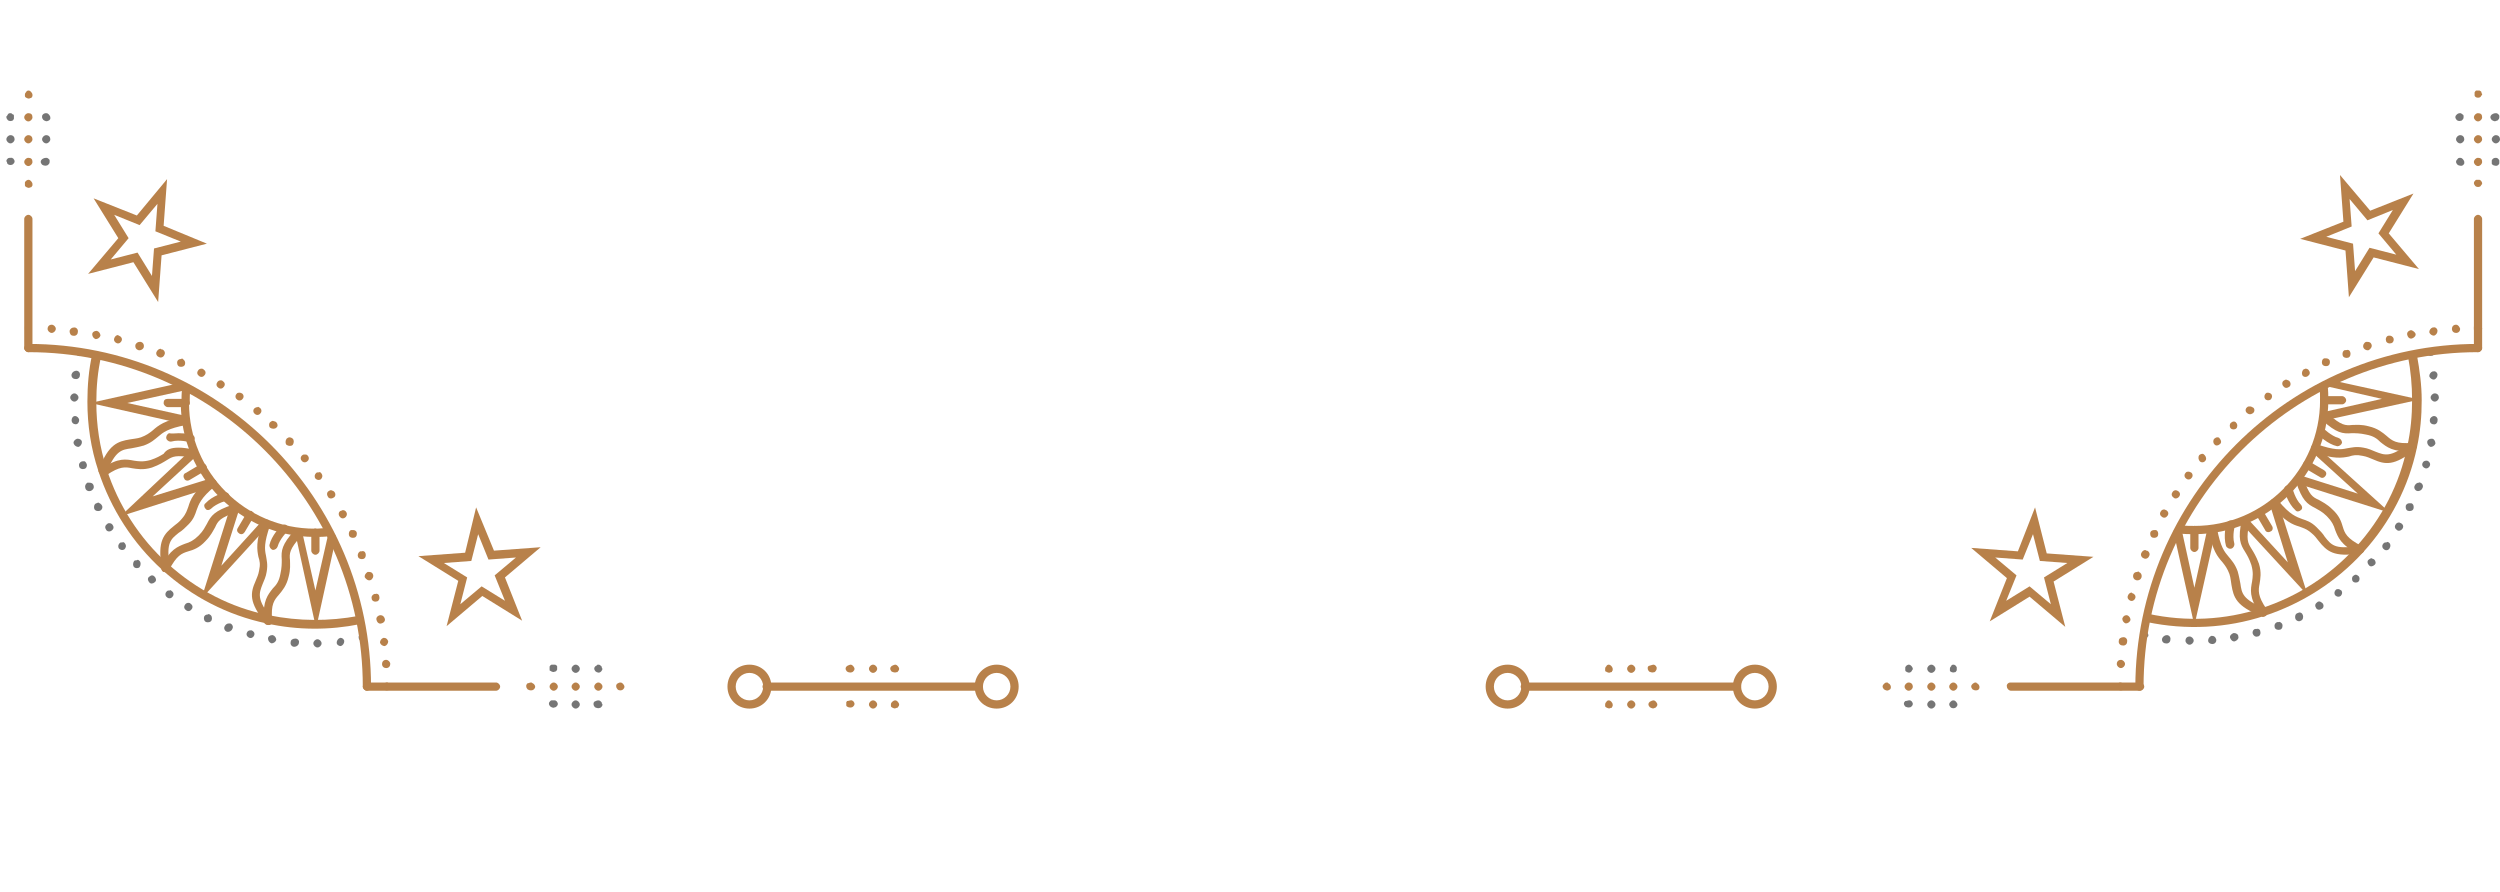 <svg width="314" height="112" viewBox="0 0 314 112" fill="none" xmlns="http://www.w3.org/2000/svg">
<g clip-path="url(#clip0)">
<path d="M191.514 85.722L218.167 85.722C218.426 85.722 218.685 85.981 218.685 86.24C218.685 86.499 218.426 86.757 218.167 86.757L191.514 86.757C191.255 86.757 190.996 86.499 190.996 86.24C190.996 85.981 191.255 85.722 191.514 85.722Z" fill="#B8814A"/>
<path d="M220.411 83.48C221.963 83.48 223.171 84.687 223.171 86.24C223.171 87.792 221.963 89 220.411 89C218.858 89 217.65 87.792 217.65 86.24C217.65 84.687 218.944 83.48 220.411 83.48ZM220.411 87.965C221.36 87.965 222.136 87.189 222.136 86.24C222.136 85.291 221.36 84.515 220.411 84.515C219.462 84.515 218.686 85.291 218.686 86.24C218.686 87.189 219.462 87.965 220.411 87.965Z" fill="#B8814A"/>
<path d="M189.358 83.48C190.91 83.48 192.118 84.687 192.118 86.24C192.118 87.792 190.91 89 189.358 89C187.805 89 186.597 87.792 186.597 86.24C186.597 84.687 187.805 83.48 189.358 83.48ZM189.358 87.965C190.306 87.965 191.083 87.189 191.083 86.24C191.083 85.291 190.306 84.515 189.358 84.515C188.409 84.515 187.632 85.291 187.632 86.24C187.632 87.189 188.409 87.965 189.358 87.965Z" fill="#B8814A"/>
<path d="M207.644 87.965C207.817 87.965 207.903 88.051 207.99 88.137C208.076 88.224 208.162 88.396 208.162 88.482C208.162 88.655 208.076 88.741 207.99 88.827C207.903 88.914 207.903 88.914 207.817 88.914C207.731 89 207.558 89 207.386 88.914C207.299 88.914 207.299 88.827 207.213 88.827C207.127 88.741 207.041 88.569 207.041 88.482C207.041 88.31 207.127 88.224 207.213 88.137C207.386 88.051 207.558 87.965 207.644 87.965Z" fill="#B8814A"/>
<path d="M205.401 88.482C205.401 88.741 205.143 89 204.884 89C204.625 89 204.366 88.741 204.366 88.482C204.366 88.224 204.625 87.965 204.884 87.965C205.143 87.965 205.401 88.224 205.401 88.482Z" fill="#B8814A"/>
<path d="M202.038 87.965C202.21 87.965 202.296 88.051 202.383 88.137C202.469 88.224 202.555 88.396 202.555 88.482C202.555 88.569 202.555 88.655 202.555 88.655C202.555 88.741 202.469 88.741 202.469 88.827C202.469 88.914 202.383 88.914 202.296 88.914C202.21 89 202.038 89 201.865 88.914C201.779 88.914 201.779 88.827 201.693 88.827C201.606 88.741 201.606 88.741 201.606 88.655C201.606 88.569 201.606 88.482 201.606 88.482C201.606 88.31 201.693 88.224 201.779 88.137C201.779 88.051 201.951 87.965 202.038 87.965Z" fill="#B8814A"/>
<path d="M207.644 83.481C207.817 83.481 207.903 83.567 207.989 83.653C207.989 83.739 208.076 83.739 208.076 83.826C208.076 83.912 208.076 83.998 208.076 83.998C208.076 84.084 207.989 84.257 207.903 84.343C207.817 84.429 207.817 84.429 207.731 84.429C207.558 84.516 207.299 84.429 207.127 84.343C207.041 84.257 206.954 84.084 206.954 83.998C206.954 83.912 206.954 83.826 206.954 83.826C206.954 83.739 207.041 83.739 207.041 83.653C207.386 83.567 207.558 83.481 207.644 83.481Z" fill="#B8814A"/>
<path d="M205.401 83.997C205.401 84.256 205.143 84.515 204.884 84.515C204.625 84.515 204.366 84.256 204.366 83.997C204.366 83.738 204.625 83.48 204.884 83.48C205.143 83.48 205.401 83.738 205.401 83.997Z" fill="#B8814A"/>
<path d="M202.038 83.48C202.21 83.48 202.296 83.566 202.383 83.652C202.469 83.738 202.555 83.911 202.555 83.997C202.555 84.083 202.555 84.083 202.555 84.169C202.555 84.256 202.469 84.256 202.469 84.342C202.469 84.428 202.383 84.428 202.296 84.428C202.21 84.515 202.038 84.515 201.865 84.428C201.779 84.428 201.779 84.342 201.693 84.342C201.606 84.342 201.606 84.256 201.606 84.169C201.606 84.083 201.606 84.083 201.606 83.997C201.606 83.825 201.693 83.738 201.779 83.652C201.779 83.566 201.951 83.48 202.038 83.48Z" fill="#B8814A"/>
<path d="M96.286 85.722L122.939 85.722C123.198 85.722 123.457 85.981 123.457 86.24C123.457 86.499 123.198 86.757 122.939 86.757L96.286 86.757C96.027 86.757 95.769 86.499 95.769 86.24C95.769 85.981 96.027 85.722 96.286 85.722Z" fill="#B8814A"/>
<path d="M94.13 83.48C95.682 83.48 96.89 84.687 96.89 86.24C96.89 87.792 95.682 89 94.13 89C92.577 89 91.37 87.792 91.37 86.24C91.37 84.687 92.577 83.48 94.13 83.48ZM94.13 87.965C95.079 87.965 95.855 87.189 95.855 86.24C95.855 85.291 95.079 84.515 94.13 84.515C93.181 84.515 92.405 85.291 92.405 86.24C92.405 87.189 93.181 87.965 94.13 87.965Z" fill="#B8814A"/>
<path d="M125.183 83.48C126.735 83.48 127.943 84.687 127.943 86.24C127.943 87.792 126.735 89 125.183 89C123.63 89 122.422 87.792 122.422 86.24C122.422 84.687 123.716 83.48 125.183 83.48ZM125.183 87.965C126.131 87.965 126.908 87.189 126.908 86.24C126.908 85.291 126.131 84.515 125.183 84.515C124.234 84.515 123.457 85.291 123.457 86.24C123.457 87.189 124.234 87.965 125.183 87.965Z" fill="#B8814A"/>
<path d="M106.81 87.965C106.896 87.965 106.982 87.965 106.982 87.965C107.069 87.965 107.069 88.051 107.155 88.051C107.241 88.137 107.328 88.31 107.328 88.396C107.328 88.569 107.241 88.655 107.155 88.741C106.983 88.914 106.637 88.914 106.379 88.741C106.292 88.655 106.292 88.655 106.292 88.569C106.292 88.482 106.292 88.396 106.292 88.396C106.292 88.31 106.292 88.224 106.292 88.224C106.292 88.137 106.379 88.137 106.379 88.051C106.551 88.051 106.724 87.965 106.81 87.965Z" fill="#B8814A"/>
<path d="M110.174 88.482C110.174 88.741 109.915 89 109.656 89C109.398 89 109.139 88.741 109.139 88.482C109.139 88.224 109.398 87.965 109.656 87.965C109.915 87.965 110.174 88.224 110.174 88.482Z" fill="#B8814A"/>
<path d="M112.417 87.965C112.589 87.965 112.675 88.051 112.762 88.137C112.848 88.224 112.934 88.396 112.934 88.482C112.934 88.655 112.848 88.741 112.762 88.827C112.762 88.913 112.675 88.913 112.589 88.913C112.417 89 112.33 89 112.158 88.913C112.072 88.913 112.072 88.827 111.985 88.827C111.899 88.741 111.899 88.741 111.899 88.655C111.899 88.569 111.899 88.482 111.899 88.482C111.899 88.31 111.985 88.224 112.072 88.137C112.158 88.051 112.33 87.965 112.417 87.965Z" fill="#B8814A"/>
<path d="M106.81 83.48C106.982 83.48 107.069 83.566 107.155 83.652C107.241 83.738 107.328 83.911 107.328 83.997C107.328 84.17 107.241 84.256 107.155 84.342C106.983 84.515 106.637 84.515 106.379 84.342C106.292 84.256 106.206 84.083 106.206 83.997C106.206 83.825 106.292 83.738 106.379 83.652C106.551 83.566 106.724 83.48 106.81 83.48Z" fill="#B8814A"/>
<path d="M110.174 83.997C110.174 84.256 109.915 84.515 109.656 84.515C109.398 84.515 109.139 84.256 109.139 83.997C109.139 83.738 109.398 83.48 109.656 83.48C109.915 83.48 110.174 83.738 110.174 83.997Z" fill="#B8814A"/>
<path d="M112.417 83.481C112.589 83.481 112.675 83.567 112.762 83.653C112.848 83.739 112.934 83.912 112.934 83.998C112.934 84.171 112.848 84.257 112.762 84.343C112.762 84.429 112.675 84.429 112.589 84.429C112.417 84.516 112.158 84.429 111.985 84.343C111.899 84.257 111.813 84.084 111.813 83.998C111.813 83.826 111.899 83.739 111.985 83.653C112.158 83.567 112.33 83.481 112.417 83.481Z" fill="#B8814A"/>
<path d="M311.239 26.981C311.498 26.981 311.757 27.24 311.757 27.499L311.757 43.715C311.757 43.974 311.498 44.233 311.239 44.233C310.98 44.233 310.722 43.974 310.722 43.715L310.722 27.499C310.722 27.24 310.98 26.981 311.239 26.981Z" fill="#B8814A"/>
<path d="M311.239 22.582C311.325 22.582 311.412 22.582 311.412 22.582C311.498 22.582 311.498 22.668 311.584 22.668C311.67 22.755 311.757 22.927 311.757 23.013C311.757 23.099 311.757 23.186 311.67 23.186C311.67 23.272 311.584 23.272 311.584 23.358C311.412 23.531 311.067 23.531 310.894 23.358C310.808 23.272 310.722 23.099 310.722 23.013C310.722 22.841 310.808 22.755 310.894 22.668C310.98 22.582 310.98 22.582 311.067 22.582C311.153 22.582 311.239 22.582 311.239 22.582Z" fill="#B8814A"/>
<path d="M311.757 14.733C311.757 14.991 311.498 15.25 311.239 15.25C310.981 15.25 310.722 14.991 310.722 14.733C310.722 14.474 310.981 14.215 311.239 14.215C311.584 14.215 311.757 14.388 311.757 14.733ZM311.757 17.493C311.757 17.752 311.498 18.01 311.239 18.01C310.981 18.01 310.722 17.752 310.722 17.493C310.722 17.234 310.981 16.975 311.239 16.975C311.584 16.975 311.757 17.234 311.757 17.493ZM311.757 20.339C311.757 20.598 311.498 20.857 311.239 20.857C310.981 20.857 310.722 20.598 310.722 20.339C310.722 20.081 310.981 19.822 311.239 19.822C311.584 19.822 311.757 19.994 311.757 20.339Z" fill="#B8814A"/>
<path d="M311.239 11.369C311.326 11.369 311.412 11.369 311.412 11.369C311.498 11.369 311.498 11.455 311.584 11.455C311.671 11.541 311.671 11.541 311.671 11.627C311.671 11.714 311.757 11.8 311.757 11.8C311.757 11.886 311.757 11.972 311.671 11.972C311.671 12.059 311.584 12.059 311.584 12.145C311.412 12.317 311.067 12.317 310.894 12.145C310.894 12.145 310.808 12.059 310.808 11.972C310.808 11.886 310.808 11.8 310.808 11.8C310.808 11.714 310.808 11.627 310.808 11.627C310.808 11.541 310.894 11.541 310.894 11.455C310.981 11.369 310.981 11.369 311.067 11.369C311.153 11.369 311.239 11.369 311.239 11.369Z" fill="#B8814A"/>
<path d="M308.996 19.822C309.169 19.822 309.255 19.908 309.341 19.994C309.427 20.081 309.514 20.253 309.514 20.339C309.514 20.426 309.514 20.512 309.514 20.512C309.514 20.598 309.427 20.598 309.427 20.684C309.255 20.857 309.082 20.857 308.824 20.771C308.737 20.771 308.737 20.684 308.651 20.684C308.565 20.598 308.479 20.426 308.479 20.339C308.479 20.167 308.565 20.081 308.651 19.994C308.737 19.822 308.91 19.822 308.996 19.822Z" fill="#757575"/>
<path d="M309.514 17.493C309.514 17.752 309.255 18.01 308.996 18.01C308.737 18.01 308.479 17.752 308.479 17.493C308.479 17.234 308.737 16.975 308.996 16.975C309.341 16.975 309.514 17.234 309.514 17.493Z" fill="#757575"/>
<path d="M308.996 14.215C309.082 14.215 309.168 14.215 309.168 14.301C309.255 14.301 309.255 14.388 309.341 14.388C309.341 14.388 309.427 14.474 309.427 14.56C309.427 14.646 309.427 14.733 309.427 14.733C309.427 14.905 309.341 14.991 309.255 15.078C309.168 15.164 309.168 15.164 309.082 15.164C308.91 15.25 308.651 15.164 308.565 15.078C308.478 14.991 308.392 14.819 308.392 14.733C308.392 14.56 308.478 14.474 308.565 14.388C308.737 14.215 308.91 14.215 308.996 14.215Z" fill="#757575"/>
<path d="M313.482 19.822C313.655 19.822 313.741 19.908 313.827 19.994C313.827 20.081 313.914 20.081 313.914 20.167C313.914 20.253 313.914 20.339 313.914 20.339C313.914 20.426 313.914 20.512 313.914 20.512C313.914 20.598 313.827 20.598 313.827 20.684C313.655 20.857 313.482 20.857 313.224 20.771C313.137 20.771 313.137 20.684 313.051 20.684C312.965 20.598 312.965 20.598 312.965 20.512C312.965 20.426 312.965 20.339 312.965 20.339C312.965 20.253 312.965 20.167 312.965 20.167C312.965 20.081 313.051 20.081 313.051 19.994C313.224 19.822 313.396 19.822 313.482 19.822Z" fill="#757575"/>
<path d="M314 17.493C314 17.752 313.741 18.01 313.482 18.01C313.223 18.01 312.964 17.752 312.964 17.493C312.964 17.234 313.223 16.975 313.482 16.975C313.827 16.975 314 17.234 314 17.493Z" fill="#757575"/>
<path d="M313.482 14.215C313.654 14.215 313.741 14.301 313.827 14.388C313.827 14.388 313.913 14.474 313.913 14.56C313.913 14.646 313.913 14.733 313.913 14.733C313.913 14.905 313.827 14.991 313.741 15.078C313.654 15.164 313.654 15.164 313.568 15.164C313.396 15.25 313.309 15.25 313.137 15.164C313.051 15.164 313.051 15.078 312.964 15.078C312.878 14.991 312.792 14.819 312.792 14.733C312.792 14.56 312.878 14.474 312.964 14.388C313.223 14.215 313.396 14.215 313.482 14.215Z" fill="#757575"/>
<path d="M252.498 85.722L268.801 85.722C269.059 85.722 269.318 85.981 269.318 86.24C269.318 86.499 269.059 86.757 268.801 86.757L252.584 86.757C252.326 86.757 252.067 86.499 252.067 86.24C251.98 85.981 252.239 85.722 252.498 85.722Z" fill="#B8814A"/>
<path d="M248.099 85.723C248.185 85.723 248.272 85.723 248.272 85.809C248.358 85.809 248.358 85.896 248.444 85.896C248.531 85.982 248.617 86.154 248.617 86.241C248.617 86.327 248.617 86.413 248.617 86.413C248.617 86.499 248.531 86.499 248.531 86.586C248.358 86.758 248.013 86.758 247.754 86.586C247.668 86.499 247.582 86.327 247.582 86.241C247.582 86.068 247.668 85.982 247.754 85.896C247.84 85.809 248.013 85.723 248.099 85.723Z" fill="#B8814A"/>
<path d="M240.25 86.24C240.25 86.499 239.991 86.757 239.732 86.757C239.473 86.757 239.215 86.499 239.215 86.24C239.215 85.981 239.473 85.722 239.732 85.722C240.077 85.722 240.25 85.981 240.25 86.24ZM243.096 86.24C243.096 86.499 242.837 86.757 242.579 86.757C242.32 86.757 242.061 86.499 242.061 86.24C242.061 85.981 242.32 85.722 242.579 85.722C242.837 85.722 243.096 85.981 243.096 86.24ZM245.856 86.24C245.856 86.499 245.598 86.757 245.339 86.757C245.08 86.757 244.821 86.499 244.821 86.24C244.821 85.981 245.08 85.722 245.339 85.722C245.598 85.722 245.856 85.981 245.856 86.24Z" fill="#B8814A"/>
<path d="M236.972 85.722C237.058 85.722 237.145 85.722 237.145 85.808C237.231 85.808 237.231 85.895 237.317 85.895C237.403 85.981 237.49 86.153 237.49 86.24C237.49 86.326 237.49 86.412 237.49 86.412C237.49 86.499 237.403 86.499 237.403 86.585C237.317 86.585 237.317 86.671 237.231 86.671C237.145 86.757 236.972 86.757 236.8 86.671C236.713 86.671 236.713 86.585 236.627 86.585C236.541 86.499 236.454 86.326 236.454 86.24C236.454 86.067 236.541 85.981 236.627 85.895C236.713 85.808 236.8 85.722 236.972 85.722Z" fill="#B8814A"/>
<path d="M245.339 87.966C245.511 87.966 245.597 88.052 245.684 88.138C245.77 88.225 245.856 88.397 245.856 88.483C245.856 88.656 245.77 88.742 245.684 88.828C245.511 89.001 245.166 89.001 244.994 88.828C244.907 88.742 244.821 88.57 244.821 88.483C244.821 88.311 244.907 88.225 244.994 88.138C245.08 88.052 245.166 87.966 245.339 87.966Z" fill="#757575"/>
<path d="M243.096 88.482C243.096 88.741 242.837 89 242.578 89C242.319 89 242.061 88.741 242.061 88.482C242.061 88.224 242.319 87.965 242.578 87.965C242.837 87.965 243.096 88.224 243.096 88.482Z" fill="#757575"/>
<path d="M239.732 87.965C239.818 87.965 239.905 87.965 239.905 87.965C239.991 87.965 239.991 88.051 240.077 88.051C240.164 88.137 240.25 88.31 240.25 88.396C240.25 88.569 240.164 88.655 240.077 88.741C239.991 88.828 239.991 88.828 239.905 88.828C239.732 88.914 239.473 88.828 239.301 88.741C239.215 88.655 239.128 88.483 239.128 88.396C239.128 88.224 239.215 88.137 239.301 88.051C239.473 88.051 239.646 87.965 239.732 87.965Z" fill="#757575"/>
<path d="M245.339 83.481C245.511 83.481 245.597 83.567 245.684 83.653C245.684 83.739 245.77 83.739 245.77 83.826C245.77 83.912 245.77 83.998 245.77 83.998C245.77 84.084 245.77 84.084 245.77 84.171C245.77 84.257 245.684 84.257 245.684 84.343C245.597 84.429 245.597 84.429 245.511 84.429C245.339 84.516 245.08 84.429 244.994 84.343C244.907 84.343 244.907 84.257 244.907 84.171C244.907 84.084 244.907 84.084 244.907 83.998C244.907 83.826 244.994 83.739 245.08 83.653C245.08 83.567 245.166 83.481 245.339 83.481Z" fill="#757575"/>
<path d="M243.096 83.997C243.096 84.256 242.837 84.515 242.578 84.515C242.319 84.515 242.061 84.256 242.061 83.997C242.061 83.738 242.319 83.48 242.578 83.48C242.837 83.48 243.096 83.738 243.096 83.997Z" fill="#757575"/>
<path d="M239.732 83.48C239.905 83.48 239.991 83.566 240.077 83.652C240.164 83.738 240.25 83.911 240.25 83.997C240.25 84.083 240.25 84.083 240.164 84.17C240.164 84.256 240.077 84.256 240.077 84.342C239.905 84.515 239.732 84.515 239.56 84.428C239.473 84.428 239.474 84.342 239.387 84.342C239.387 84.342 239.301 84.256 239.301 84.17C239.301 84.083 239.301 84.083 239.301 83.997C239.301 83.911 239.301 83.825 239.301 83.825C239.301 83.738 239.387 83.738 239.387 83.652C239.474 83.566 239.646 83.48 239.732 83.48Z" fill="#757575"/>
<path d="M311.239 40.696C311.412 40.696 311.498 40.782 311.584 40.868C311.671 40.955 311.671 40.955 311.671 41.041C311.671 41.127 311.757 41.214 311.757 41.214C311.757 41.3 311.757 41.386 311.671 41.386C311.671 41.472 311.584 41.472 311.584 41.559C311.584 41.559 311.498 41.645 311.412 41.645C311.239 41.731 310.981 41.645 310.808 41.559C310.808 41.472 310.722 41.472 310.722 41.386C310.722 41.3 310.722 41.3 310.722 41.214C310.722 41.127 310.722 41.041 310.722 41.041C310.722 40.955 310.808 40.955 310.808 40.868C310.894 40.782 310.894 40.782 310.981 40.782C311.153 40.782 311.239 40.696 311.239 40.696Z" fill="#B8814A"/>
<path d="M308.996 41.3C308.996 41.559 308.824 41.817 308.479 41.817C308.22 41.817 307.961 41.645 307.961 41.3C307.961 41.041 308.134 40.782 308.479 40.782C308.738 40.782 308.91 41.041 308.996 41.3ZM306.15 41.559C306.15 41.817 305.977 42.076 305.719 42.162C305.46 42.162 305.201 41.99 305.115 41.731C305.115 41.472 305.287 41.214 305.546 41.127C305.546 41.127 305.546 41.127 305.632 41.127C305.891 41.041 306.15 41.3 306.15 41.559ZM303.39 41.904C303.476 42.162 303.217 42.421 302.958 42.507C302.7 42.594 302.441 42.421 302.355 42.076C302.268 41.817 302.441 41.559 302.786 41.472L302.872 41.472C303.131 41.559 303.303 41.731 303.39 41.904ZM300.629 42.507C300.716 42.766 300.543 43.111 300.284 43.111C300.026 43.197 299.681 43.025 299.681 42.766C299.594 42.507 299.767 42.162 300.026 42.162C300.112 42.162 300.112 42.162 300.198 42.162C300.284 42.162 300.543 42.249 300.629 42.507ZM297.869 43.284C297.955 43.542 297.783 43.801 297.524 43.974C297.265 44.06 296.92 43.888 296.834 43.629C296.748 43.37 296.92 43.025 297.179 42.939C297.265 42.939 297.265 42.939 297.352 42.939C297.61 42.939 297.783 43.025 297.869 43.284ZM295.195 44.233C295.282 44.491 295.195 44.836 294.936 44.922C294.678 45.009 294.333 44.922 294.246 44.664C294.16 44.405 294.246 44.06 294.505 43.974C294.591 43.974 294.678 43.974 294.678 43.974C294.936 43.888 295.109 43.974 295.195 44.233ZM292.608 45.268C292.694 45.526 292.608 45.871 292.349 45.958C292.09 46.044 291.745 45.958 291.659 45.699C291.572 45.44 291.659 45.095 291.917 45.009C292.004 45.009 292.09 45.009 292.176 45.009C292.349 45.009 292.521 45.095 292.608 45.268ZM290.02 46.561C290.192 46.82 290.106 47.079 289.847 47.252C289.589 47.424 289.244 47.338 289.157 47.079C289.071 46.82 289.157 46.561 289.33 46.389C289.416 46.389 289.502 46.303 289.589 46.303C289.761 46.303 289.934 46.389 290.02 46.561ZM287.605 47.941C287.777 48.2 287.691 48.545 287.432 48.632C287.173 48.804 286.915 48.718 286.742 48.459C286.57 48.2 286.656 47.855 286.915 47.769C287.001 47.683 287.087 47.683 287.173 47.683C287.346 47.769 287.518 47.769 287.605 47.941ZM285.276 49.494C285.448 49.753 285.362 50.012 285.189 50.184C284.931 50.357 284.586 50.27 284.499 50.098C284.327 49.839 284.413 49.58 284.586 49.408C284.672 49.322 284.758 49.322 284.844 49.322C285.017 49.322 285.189 49.408 285.276 49.494ZM283.033 51.219C283.205 51.392 283.206 51.737 282.947 51.909C282.688 52.082 282.429 52.082 282.17 51.823C281.998 51.651 281.998 51.306 282.257 51.133C282.343 51.047 282.429 51.047 282.602 51.047C282.774 51.047 282.86 51.133 283.033 51.219ZM280.877 53.117C281.049 53.289 281.049 53.635 280.877 53.807C280.704 53.98 280.359 53.98 280.186 53.807C280.014 53.635 280.014 53.289 280.186 53.117C280.273 53.031 280.445 52.944 280.532 52.944C280.618 52.944 280.79 52.944 280.877 53.117ZM278.806 55.101C278.979 55.273 279.065 55.618 278.806 55.791C278.634 55.964 278.289 56.05 278.116 55.791C277.944 55.618 277.944 55.273 278.116 55.101C278.203 55.015 278.375 54.928 278.461 54.928C278.634 54.928 278.72 54.928 278.806 55.101ZM276.909 57.171C277.081 57.344 277.167 57.689 276.995 57.861C276.822 58.12 276.477 58.12 276.305 57.947C276.132 57.775 276.046 57.43 276.219 57.171C276.305 57.085 276.477 56.998 276.65 56.998C276.736 56.998 276.822 57.085 276.909 57.171ZM275.184 59.328C275.442 59.5 275.442 59.845 275.27 60.018C275.097 60.276 274.752 60.276 274.58 60.104C274.321 59.931 274.321 59.586 274.494 59.414C274.58 59.241 274.752 59.241 274.925 59.241C275.011 59.241 275.097 59.328 275.184 59.328ZM273.545 61.656C273.803 61.829 273.89 62.088 273.717 62.346C273.545 62.605 273.2 62.691 273.027 62.519C272.768 62.346 272.682 62.088 272.855 61.829C272.941 61.656 273.113 61.57 273.286 61.57C273.372 61.57 273.458 61.656 273.545 61.656ZM272.078 64.072C272.337 64.244 272.423 64.503 272.251 64.762C272.078 65.02 271.82 65.107 271.561 64.934C271.302 64.762 271.216 64.503 271.388 64.244C271.475 64.072 271.647 63.985 271.82 63.985C271.906 63.985 271.992 64.072 272.078 64.072ZM270.784 66.573C271.043 66.659 271.129 67.004 271.043 67.263C270.957 67.522 270.612 67.608 270.353 67.522C270.094 67.436 270.008 67.091 270.094 66.832C270.181 66.659 270.353 66.573 270.612 66.573C270.612 66.573 270.698 66.573 270.784 66.573ZM269.663 69.161C269.922 69.247 270.094 69.592 269.922 69.851C269.836 70.11 269.491 70.282 269.232 70.11C268.973 70.023 268.801 69.678 268.973 69.42C269.059 69.247 269.232 69.075 269.491 69.075C269.491 69.161 269.577 69.161 269.663 69.161ZM268.628 71.835C268.887 71.921 269.059 72.18 268.973 72.525C268.887 72.784 268.628 72.956 268.283 72.87C268.024 72.784 267.852 72.525 267.938 72.18C268.024 71.921 268.197 71.835 268.456 71.835C268.542 71.749 268.628 71.749 268.628 71.835ZM267.852 74.509C268.11 74.595 268.283 74.854 268.197 75.113C268.11 75.371 267.852 75.544 267.593 75.458C267.334 75.371 267.162 75.113 267.248 74.854C267.334 74.595 267.507 74.422 267.765 74.422C267.765 74.509 267.765 74.509 267.852 74.509ZM267.162 77.269C267.42 77.355 267.593 77.614 267.593 77.873C267.507 78.132 267.248 78.304 266.989 78.304C266.73 78.218 266.558 77.959 266.558 77.7C266.644 77.442 266.817 77.269 267.075 77.269L267.162 77.269ZM266.73 80.029C266.989 80.029 267.248 80.288 267.162 80.633C267.162 80.892 266.903 81.151 266.558 81.064C266.299 81.064 266.04 80.805 266.127 80.46C266.127 80.202 266.385 80.029 266.73 80.029C266.644 80.029 266.644 80.029 266.73 80.029ZM266.385 82.876C266.644 82.876 266.903 83.135 266.903 83.393C266.903 83.652 266.644 83.911 266.385 83.911C266.127 83.911 265.868 83.652 265.868 83.393C265.868 83.048 266.127 82.876 266.385 82.876Z" fill="#B8814A"/>
<path d="M266.299 85.722C266.472 85.722 266.558 85.808 266.644 85.895C266.73 85.981 266.817 86.153 266.817 86.24C266.817 86.326 266.817 86.412 266.817 86.412C266.817 86.499 266.73 86.499 266.73 86.585C266.558 86.757 266.213 86.757 266.04 86.585C265.954 86.499 265.954 86.499 265.954 86.412C265.954 86.326 265.954 86.326 265.954 86.24C265.954 86.067 266.04 85.981 266.127 85.895C266.04 85.808 266.127 85.722 266.299 85.722Z" fill="#B8814A"/>
<path d="M269.318 79.253C269.491 79.253 269.577 79.339 269.663 79.425C269.75 79.512 269.836 79.684 269.836 79.77C269.836 79.857 269.836 79.943 269.75 79.943C269.75 80.029 269.663 80.029 269.663 80.116C269.491 80.288 269.318 80.288 269.146 80.202C269.06 80.202 269.06 80.116 268.973 80.116C268.973 80.116 268.887 80.029 268.887 79.943C268.887 79.857 268.887 79.857 268.887 79.77C268.887 79.598 268.973 79.512 269.06 79.425C269.06 79.339 269.232 79.253 269.318 79.253Z" fill="#757575"/>
<path d="M306.15 47.079C306.15 47.338 305.978 47.597 305.719 47.683C305.46 47.683 305.201 47.51 305.115 47.252C305.115 46.993 305.287 46.734 305.546 46.648L305.633 46.648C305.891 46.562 306.15 46.82 306.15 47.079ZM306.323 49.925C306.323 50.184 306.064 50.443 305.805 50.443C305.546 50.443 305.287 50.184 305.287 49.925C305.287 49.667 305.546 49.408 305.805 49.408C306.15 49.408 306.323 49.667 306.323 49.925ZM305.719 52.254C305.978 52.254 306.236 52.513 306.15 52.858C306.15 53.117 305.891 53.376 305.633 53.289C305.374 53.289 305.115 53.031 305.201 52.686C305.201 52.513 305.46 52.254 305.719 52.254ZM305.46 55.101C305.719 55.101 305.891 55.446 305.891 55.705C305.805 55.964 305.546 56.136 305.287 56.136C305.029 56.05 304.856 55.791 304.856 55.532C304.856 55.273 305.115 55.101 305.374 55.101C305.374 55.101 305.374 55.101 305.46 55.101ZM304.856 57.861C305.115 57.947 305.287 58.206 305.201 58.465C305.115 58.724 304.856 58.896 304.597 58.81C304.339 58.724 304.166 58.465 304.252 58.206C304.339 57.947 304.511 57.861 304.77 57.861C304.77 57.861 304.77 57.861 304.856 57.861ZM303.994 60.621C304.252 60.708 304.425 61.053 304.252 61.312C304.166 61.57 303.821 61.743 303.562 61.657C303.304 61.57 303.131 61.225 303.304 60.966C303.39 60.794 303.562 60.621 303.821 60.621C303.907 60.535 303.907 60.621 303.994 60.621ZM302.872 63.209C303.131 63.295 303.217 63.64 303.131 63.899C303.045 64.158 302.7 64.244 302.441 64.158C302.182 64.072 302.096 63.727 302.182 63.468C302.268 63.295 302.441 63.209 302.614 63.209C302.786 63.209 302.872 63.209 302.872 63.209ZM301.578 65.711C301.837 65.883 301.923 66.142 301.751 66.401C301.578 66.659 301.233 66.746 301.061 66.573C300.802 66.401 300.716 66.142 300.888 65.883C300.975 65.711 301.147 65.624 301.32 65.624C301.406 65.624 301.492 65.711 301.578 65.711ZM300.026 68.126C300.285 68.298 300.285 68.643 300.112 68.902C299.94 69.161 299.595 69.161 299.422 68.988C299.163 68.816 299.163 68.471 299.336 68.298C299.422 68.126 299.595 68.126 299.767 68.126C299.767 68.04 299.853 68.04 300.026 68.126ZM298.214 70.282C298.387 70.455 298.473 70.8 298.214 70.972C298.042 71.145 297.697 71.231 297.524 70.972C297.352 70.8 297.266 70.455 297.524 70.282C297.611 70.196 297.783 70.11 297.869 70.11C297.956 70.196 298.128 70.196 298.214 70.282ZM296.23 72.352C296.403 72.525 296.403 72.87 296.23 73.042C296.058 73.215 295.713 73.215 295.54 73.042C295.368 72.87 295.368 72.525 295.54 72.352C295.627 72.266 295.799 72.18 295.885 72.18C295.972 72.18 296.144 72.266 296.23 72.352ZM294.074 74.164C294.247 74.423 294.16 74.681 293.988 74.854C293.729 75.026 293.47 74.94 293.298 74.768C293.125 74.509 293.211 74.25 293.384 74.078C293.47 73.991 293.557 73.991 293.729 73.991C293.815 73.991 293.902 74.078 294.074 74.164ZM291.745 75.803C291.918 76.061 291.831 76.406 291.573 76.493C291.314 76.665 290.969 76.579 290.883 76.32C290.71 76.061 290.796 75.803 291.055 75.63C291.141 75.544 291.228 75.544 291.314 75.544C291.4 75.544 291.573 75.63 291.745 75.803ZM289.244 77.269C289.33 77.528 289.244 77.873 288.985 77.959C288.726 78.132 288.381 77.959 288.295 77.7C288.209 77.442 288.295 77.097 288.554 77.01C288.64 77.01 288.726 76.924 288.812 76.924C288.985 76.924 289.157 77.01 289.244 77.269ZM286.656 78.39C286.742 78.649 286.656 78.994 286.397 79.08C286.138 79.167 285.793 79.08 285.707 78.822C285.621 78.563 285.707 78.218 286.052 78.132C286.138 78.132 286.138 78.132 286.225 78.132C286.311 78.045 286.57 78.218 286.656 78.39ZM283.896 79.339C283.982 79.598 283.809 79.943 283.551 79.943C283.292 80.029 283.033 79.857 282.947 79.598C282.861 79.339 283.033 78.994 283.292 78.994C283.292 78.994 283.378 78.994 283.464 78.994C283.637 78.908 283.896 79.08 283.896 79.339ZM281.135 79.943C281.222 80.202 280.963 80.461 280.704 80.547C280.445 80.633 280.187 80.374 280.1 80.115C280.014 79.857 280.273 79.598 280.532 79.512L280.618 79.512C280.877 79.512 281.135 79.684 281.135 79.943ZM272.165 79.77C272.423 79.77 272.682 80.029 272.596 80.374C272.596 80.633 272.337 80.892 271.992 80.806C271.733 80.806 271.475 80.547 271.561 80.202C271.647 79.943 271.906 79.77 272.165 79.77ZM278.375 80.374C278.375 80.633 278.203 80.892 277.858 80.892C277.599 80.892 277.34 80.719 277.34 80.461C277.34 80.202 277.513 79.943 277.771 79.857C278.116 79.857 278.289 80.029 278.375 80.374ZM275.011 79.943C275.27 79.943 275.529 80.202 275.529 80.461C275.529 80.719 275.27 80.978 275.011 80.978C274.752 80.978 274.494 80.719 274.494 80.461C274.494 80.202 274.666 79.943 275.011 79.943Z" fill="#757575"/>
<path d="M305.201 43.715C305.373 43.715 305.46 43.801 305.546 43.888C305.632 43.974 305.718 44.146 305.718 44.233C305.718 44.319 305.718 44.405 305.718 44.405C305.718 44.491 305.632 44.491 305.632 44.578C305.546 44.664 305.546 44.664 305.46 44.664C305.287 44.75 305.028 44.664 304.942 44.578C304.856 44.578 304.856 44.491 304.856 44.405C304.856 44.319 304.77 44.319 304.77 44.233C304.77 44.146 304.77 44.06 304.856 44.06C304.856 43.974 304.942 43.974 304.942 43.888C304.942 43.801 305.115 43.715 305.201 43.715Z" fill="#757575"/>
<path d="M284.155 76.406C284.413 76.406 284.586 76.579 284.672 76.751C284.758 77.01 284.672 77.269 284.327 77.355L284.241 77.355C283.982 77.442 283.637 77.269 283.637 77.01C283.551 76.751 283.723 76.493 283.982 76.406C284.068 76.406 284.155 76.406 284.155 76.406Z" fill="#B8814A"/>
<path d="M302.441 56.05L302.959 56.136L303.477 56.222C303.39 56.481 303.131 56.654 302.873 56.654C302.614 56.567 302.441 56.309 302.441 56.05Z" fill="#B8814A"/>
<path d="M296.403 68.471C296.575 68.471 296.662 68.557 296.748 68.643C296.921 68.816 296.921 69.161 296.748 69.333C296.575 69.592 296.23 69.592 296.058 69.42C295.799 69.247 295.799 68.902 295.972 68.643L296.058 68.557C296.058 68.557 296.23 68.471 296.403 68.471Z" fill="#B8814A"/>
<path d="M303.045 44.146C303.304 44.146 303.476 44.319 303.563 44.578C303.908 46.475 304.166 48.373 304.166 50.27C304.166 52.254 303.994 54.238 303.563 56.222C302.527 61.139 300.199 65.624 296.835 69.333C293.47 73.042 289.158 75.803 284.413 77.355C279.669 78.908 274.58 79.167 269.664 78.132C269.405 78.045 269.232 77.787 269.232 77.528C269.318 77.269 269.577 77.097 269.836 77.097C274.58 78.132 279.497 77.873 283.982 76.406C288.554 74.94 292.694 72.266 295.886 68.73C299.163 65.107 301.406 60.794 302.355 56.05C302.786 54.152 302.959 52.168 302.959 50.27C302.959 48.373 302.786 46.561 302.441 44.75C302.355 44.491 302.527 44.233 302.873 44.146C302.959 44.146 302.959 44.146 303.045 44.146Z" fill="#B8814A"/>
<path d="M291.831 48.028C292.09 48.028 292.349 48.2 292.349 48.459C292.435 49.063 292.435 49.667 292.435 50.27C292.435 50.529 292.176 50.788 291.918 50.788C291.659 50.788 291.4 50.529 291.4 50.27C291.4 49.753 291.4 49.149 291.314 48.632C291.314 48.287 291.486 48.114 291.831 48.028Z" fill="#B8814A"/>
<path d="M291.918 49.753C292.176 49.753 292.435 50.012 292.435 50.271C292.435 59.586 284.845 67.091 275.615 67.091C275.356 67.091 275.097 66.832 275.097 66.573C275.097 66.314 275.356 66.056 275.615 66.056C284.327 66.056 291.4 58.983 291.4 50.271C291.4 49.925 291.659 49.753 291.918 49.753Z" fill="#B8814A"/>
<path d="M273.804 65.969C274.494 66.056 275.098 66.056 275.615 66.056C275.874 66.056 276.133 66.314 276.133 66.573C276.133 66.832 275.874 67.091 275.615 67.091C275.011 67.091 274.321 67.091 273.717 67.004C273.459 67.004 273.2 66.746 273.286 66.401C273.286 66.142 273.545 65.969 273.804 65.969Z" fill="#B8814A"/>
<path d="M292.435 47.683L292.522 47.683L303.908 50.184L292.09 52.772C291.832 52.858 291.573 52.686 291.487 52.341C291.4 52.082 291.573 51.823 291.918 51.737L299.164 50.098L292.349 48.545C292.09 48.459 291.918 48.2 291.918 47.942C292.004 47.855 292.263 47.683 292.435 47.683Z" fill="#B8814A"/>
<path d="M292.091 51.823C292.177 51.823 292.349 51.823 292.436 51.996C294.074 53.462 294.592 53.462 295.455 53.376C295.972 53.376 296.576 53.289 297.525 53.548C298.646 53.807 299.25 54.325 299.767 54.756C300.458 55.36 300.975 55.791 302.959 55.618C303.218 55.618 303.477 55.791 303.477 56.136C303.477 56.395 303.304 56.654 302.959 56.654C300.544 56.826 299.767 56.136 298.991 55.532C298.56 55.101 298.129 54.756 297.18 54.583C296.403 54.411 295.886 54.411 295.368 54.411C294.247 54.497 293.471 54.411 291.659 52.772C291.487 52.599 291.4 52.254 291.659 52.082C291.832 51.909 291.918 51.823 292.091 51.823Z" fill="#B8814A"/>
<path d="M302.958 55.618C303.131 55.618 303.217 55.705 303.39 55.791C303.562 56.05 303.562 56.309 303.303 56.481C300.716 58.551 299.594 58.379 298.042 57.689C297.61 57.516 297.265 57.344 296.748 57.257C295.972 57.085 295.54 57.171 295.023 57.344C294.16 57.516 293.125 57.689 290.624 56.826C290.365 56.74 290.192 56.395 290.279 56.136C290.365 55.877 290.71 55.705 290.969 55.791C293.211 56.567 293.988 56.481 294.764 56.309C295.368 56.222 295.885 56.05 296.834 56.222C297.438 56.309 297.955 56.567 298.387 56.74C299.508 57.171 300.284 57.516 302.613 55.618C302.7 55.705 302.872 55.618 302.958 55.618Z" fill="#B8814A"/>
<path d="M302.959 55.618C303.217 55.618 303.39 55.791 303.476 55.964C303.562 56.136 303.476 56.395 303.304 56.567C303.045 56.74 302.7 56.74 302.527 56.481C302.355 56.309 302.355 56.05 302.441 55.877C302.613 55.705 302.786 55.618 302.959 55.618Z" fill="#B8814A"/>
<path d="M290.796 56.05C290.882 56.05 291.055 56.136 291.141 56.222L300.198 64.417L288.726 60.794C288.467 60.708 288.295 60.449 288.381 60.104C288.467 59.845 288.726 59.672 289.071 59.759L296.144 62.002L290.537 56.912C290.365 56.74 290.278 56.395 290.537 56.222C290.537 56.05 290.624 56.05 290.796 56.05Z" fill="#B8814A"/>
<path d="M296.403 68.471C296.489 68.471 296.576 68.471 296.662 68.557C296.834 68.643 297.007 68.902 296.921 69.075C296.921 69.333 296.748 69.506 296.489 69.506C296.231 69.592 295.886 69.333 295.886 69.075C295.886 68.816 295.972 68.643 296.144 68.557C296.144 68.557 296.317 68.471 296.403 68.471Z" fill="#B8814A"/>
<path d="M288.812 59.759C289.071 59.759 289.244 59.931 289.33 60.104C290.02 62.174 290.451 62.433 291.228 62.778C291.659 63.037 292.263 63.295 292.953 63.985C293.815 64.762 294.074 65.538 294.247 66.142C294.505 67.004 294.764 67.608 296.575 68.557C296.834 68.643 296.92 68.988 296.834 69.247C296.748 69.506 296.403 69.592 296.144 69.506C293.988 68.471 293.643 67.436 293.298 66.573C293.125 65.969 292.866 65.452 292.263 64.848C291.659 64.244 291.228 64.072 290.796 63.813C289.761 63.295 289.157 62.864 288.381 60.535C288.295 60.276 288.467 59.931 288.726 59.845C288.726 59.759 288.726 59.759 288.812 59.759Z" fill="#B8814A"/>
<path d="M285.707 62.691C285.88 62.691 285.966 62.778 286.139 62.864C287.605 64.675 288.468 64.934 289.158 65.193C289.675 65.365 290.279 65.538 290.969 66.228C291.4 66.659 291.745 67.004 292.004 67.436C292.78 68.385 293.212 69.075 296.145 68.557C296.403 68.471 296.662 68.73 296.748 68.988C296.921 69.247 296.748 69.506 296.403 69.506C293.125 70.023 292.263 69.247 291.228 67.953C290.969 67.608 290.71 67.263 290.279 66.918C289.675 66.401 289.244 66.314 288.813 66.142C287.95 65.883 287.001 65.538 285.276 63.468C285.104 63.209 285.104 62.95 285.362 62.778C285.535 62.691 285.621 62.691 285.707 62.691Z" fill="#B8814A"/>
<path d="M285.621 62.778C285.88 62.778 286.052 62.95 286.139 63.123L289.848 74.768L281.653 65.883C281.481 65.711 281.481 65.366 281.653 65.193C281.826 65.02 282.171 65.02 282.343 65.193L287.346 70.627L285.103 63.382C285.017 63.123 285.19 62.778 285.448 62.692C285.535 62.778 285.535 62.778 285.621 62.778Z" fill="#B8814A"/>
<path d="M281.998 65.02L282.084 65.02C282.343 65.107 282.516 65.365 282.516 65.624C282.084 67.781 282.343 68.212 282.774 68.902C283.033 69.333 283.378 69.851 283.723 70.8C284.068 71.921 283.896 72.697 283.809 73.301C283.637 74.164 283.551 74.854 284.672 76.493C284.844 76.751 284.758 77.01 284.499 77.183C284.241 77.355 283.982 77.269 283.809 77.01C282.429 75.026 282.688 73.991 282.861 73.042C282.947 72.439 283.033 71.921 282.774 70.972C282.516 70.196 282.257 69.765 281.998 69.333C281.394 68.385 281.049 67.695 281.567 65.279C281.567 65.193 281.739 65.02 281.998 65.02Z" fill="#B8814A"/>
<path d="M284.241 76.406C284.413 76.406 284.586 76.493 284.672 76.665C284.758 76.838 284.758 77.097 284.672 77.269C284.499 77.442 284.327 77.528 284.068 77.442L284.154 77.01L283.809 77.269C283.637 77.01 283.723 76.665 283.982 76.579C283.982 76.406 284.154 76.406 284.241 76.406Z" fill="#B8814A"/>
<path d="M277.944 65.969C278.203 65.969 278.375 66.142 278.462 66.401C278.893 68.73 279.41 69.333 279.928 69.937C280.273 70.368 280.704 70.8 281.049 71.749C281.222 72.352 281.308 72.87 281.394 73.301C281.567 74.509 281.653 75.285 284.413 76.406C284.672 76.493 284.845 76.838 284.672 77.097C284.586 77.355 284.241 77.528 283.982 77.355C280.877 76.148 280.532 75.026 280.273 73.474C280.187 73.042 280.187 72.611 280.014 72.094C279.755 71.404 279.497 71.058 279.152 70.627C278.548 69.937 277.858 69.161 277.427 66.573C277.34 66.314 277.599 66.056 277.858 65.969C277.858 65.969 277.858 65.969 277.944 65.969Z" fill="#B8814A"/>
<path d="M277.772 66.056L277.858 66.056C278.117 66.142 278.289 66.401 278.289 66.659L275.615 78.563L273.028 66.918C272.941 66.659 273.114 66.401 273.459 66.314C273.718 66.228 273.976 66.401 274.063 66.746L275.615 73.819L277.254 66.401C277.34 66.228 277.513 66.056 277.772 66.056Z" fill="#B8814A"/>
<path d="M291.918 49.753L294.161 49.753C294.419 49.753 294.678 50.012 294.678 50.27C294.678 50.529 294.419 50.788 294.161 50.788L291.918 50.788C291.659 50.788 291.4 50.529 291.4 50.27C291.4 49.925 291.659 49.753 291.918 49.753Z" fill="#B8814A"/>
<path d="M291.486 53.635C291.659 53.635 291.745 53.721 291.831 53.807C291.831 53.807 292.78 54.756 293.729 55.015C293.988 55.101 294.16 55.36 294.16 55.618C294.074 55.877 293.815 56.05 293.556 56.05C292.349 55.791 291.227 54.67 291.141 54.583C290.969 54.411 290.969 54.066 291.141 53.893C291.227 53.635 291.314 53.635 291.486 53.635Z" fill="#B8814A"/>
<path d="M289.761 57.861C289.847 57.861 289.934 57.861 290.02 57.947L291.918 59.069C292.176 59.241 292.263 59.5 292.09 59.759C291.918 60.018 291.659 60.104 291.4 59.931L289.502 58.81C289.244 58.637 289.157 58.379 289.33 58.12C289.416 57.947 289.589 57.861 289.761 57.861Z" fill="#B8814A"/>
<path d="M287.432 61.053C287.691 61.053 287.864 61.225 287.95 61.398C287.95 61.398 288.295 62.692 288.985 63.382C289.158 63.554 289.244 63.899 288.985 64.072C288.813 64.244 288.468 64.331 288.295 64.072C287.346 63.209 286.915 61.657 286.915 61.57C286.829 61.312 287.001 61.053 287.26 60.966C287.346 61.053 287.346 61.053 287.432 61.053Z" fill="#B8814A"/>
<path d="M283.81 63.899C283.982 63.899 284.155 63.985 284.241 64.158L285.362 66.056C285.535 66.314 285.449 66.659 285.19 66.746C284.931 66.918 284.586 66.832 284.5 66.573L283.378 64.675C283.206 64.417 283.292 64.072 283.551 63.985C283.551 63.899 283.723 63.899 283.81 63.899Z" fill="#B8814A"/>
<path d="M280.187 65.365C280.273 65.365 280.273 65.365 280.359 65.365C280.618 65.452 280.79 65.711 280.704 65.969C280.704 65.969 280.359 67.263 280.618 68.212C280.704 68.471 280.532 68.816 280.273 68.902C280.014 68.988 279.669 68.816 279.583 68.557C279.238 67.35 279.583 65.797 279.669 65.711C279.755 65.538 279.928 65.365 280.187 65.365Z" fill="#B8814A"/>
<path d="M275.615 66.056C275.874 66.056 276.133 66.314 276.133 66.573L276.133 68.816C276.133 69.075 275.874 69.333 275.615 69.333C275.356 69.333 275.098 69.075 275.098 68.816L275.098 66.573C275.098 66.314 275.356 66.056 275.615 66.056Z" fill="#B8814A"/>
<path d="M311.239 43.197C311.498 43.197 311.757 43.456 311.757 43.715C311.757 43.974 311.498 44.233 311.239 44.233C288.122 44.233 269.232 63.037 269.232 86.24C269.232 86.499 268.973 86.757 268.714 86.757C268.455 86.757 268.197 86.499 268.197 86.24C268.283 62.519 287.518 43.197 311.239 43.197Z" fill="#B8814A"/>
<path d="M255.603 63.727L257.07 69.506L262.935 69.937L257.932 73.042L259.399 78.735L254.913 74.94L249.91 78.045L252.067 72.611L247.581 68.816L253.447 69.247L255.603 63.727ZM259.657 70.713L256.207 70.455L255.344 67.091L254.051 70.282L250.6 70.023L253.274 72.266L251.98 75.458L254.913 73.646L257.587 75.889L256.725 72.525L259.657 70.713Z" fill="#B8814A"/>
<path d="M293.902 21.978L297.697 26.463L303.131 24.307L300.026 29.31L303.821 33.795L298.128 32.329L295.023 37.332L294.592 31.466L288.899 30L294.333 27.844L293.902 21.978ZM297.352 27.671L295.109 24.997L295.368 28.447L292.177 29.741L295.541 30.604L295.799 34.054L297.611 31.121L300.975 31.984L298.732 29.31L300.544 26.377L297.352 27.671Z" fill="#B8814A"/>
<path d="M46.085 85.722L62.301 85.722C62.56 85.722 62.819 85.981 62.819 86.24C62.819 86.499 62.56 86.757 62.301 86.757L46.085 86.757C45.826 86.757 45.567 86.499 45.567 86.24C45.567 85.981 45.826 85.722 46.085 85.722Z" fill="#B8814A"/>
<path d="M66.7 85.722C66.787 85.722 66.787 85.722 66.873 85.808C66.959 85.808 66.959 85.895 67.045 85.895C67.132 85.981 67.218 86.153 67.218 86.24C67.218 86.412 67.132 86.499 67.045 86.585C66.873 86.757 66.528 86.757 66.269 86.585C66.183 86.499 66.097 86.326 66.097 86.24C66.097 86.153 66.097 86.067 66.097 86.067C66.097 85.981 66.183 85.981 66.183 85.895C66.269 85.808 66.269 85.808 66.355 85.808C66.614 85.722 66.614 85.722 66.7 85.722Z" fill="#B8814A"/>
<path d="M70.064 86.24C70.064 86.499 69.805 86.757 69.546 86.757C69.287 86.757 69.029 86.499 69.029 86.24C69.029 85.981 69.287 85.722 69.546 85.722C69.805 85.722 70.064 85.981 70.064 86.24ZM72.824 86.24C72.824 86.499 72.565 86.757 72.306 86.757C72.048 86.757 71.789 86.499 71.789 86.24C71.789 85.981 72.048 85.722 72.306 85.722C72.565 85.722 72.824 85.981 72.824 86.24ZM75.671 86.24C75.671 86.499 75.412 86.757 75.153 86.757C74.894 86.757 74.635 86.499 74.635 86.24C74.635 85.981 74.894 85.722 75.153 85.722C75.412 85.722 75.671 85.981 75.671 86.24Z" fill="#B8814A"/>
<path d="M77.914 85.723C78.086 85.723 78.172 85.809 78.259 85.896C78.345 85.982 78.431 86.154 78.431 86.241C78.431 86.413 78.345 86.499 78.259 86.586C78.086 86.758 77.741 86.758 77.569 86.586C77.482 86.499 77.396 86.327 77.396 86.241C77.396 86.154 77.396 86.068 77.396 86.068C77.396 85.982 77.482 85.982 77.482 85.896C77.655 85.809 77.741 85.723 77.914 85.723Z" fill="#B8814A"/>
<path d="M69.547 83.48C69.633 83.48 69.719 83.48 69.719 83.48C69.805 83.48 69.805 83.566 69.892 83.566C69.978 83.652 69.978 83.652 69.978 83.738C69.978 83.825 69.978 83.911 69.978 83.911C69.978 83.997 69.978 83.997 69.978 84.083C69.978 84.17 69.892 84.17 69.892 84.256C69.805 84.342 69.805 84.342 69.719 84.342C69.547 84.428 69.46 84.428 69.288 84.342C69.202 84.342 69.202 84.256 69.115 84.256C69.029 84.256 69.029 84.17 69.029 84.083C69.029 83.997 69.029 83.997 69.029 83.911C69.029 83.825 69.029 83.738 69.029 83.738C69.029 83.652 69.115 83.652 69.115 83.566C69.202 83.566 69.202 83.48 69.288 83.48C69.374 83.48 69.46 83.48 69.547 83.48Z" fill="#757575"/>
<path d="M72.825 83.997C72.825 84.256 72.566 84.515 72.307 84.515C72.048 84.515 71.789 84.256 71.789 83.997C71.789 83.738 72.048 83.48 72.307 83.48C72.566 83.48 72.825 83.738 72.825 83.997Z" fill="#757575"/>
<path d="M75.153 83.479C75.326 83.479 75.412 83.566 75.498 83.652C75.584 83.738 75.584 83.738 75.584 83.824C75.584 83.911 75.671 83.997 75.671 83.997C75.671 84.083 75.584 84.256 75.498 84.342C75.326 84.514 75.153 84.514 74.981 84.428C74.894 84.428 74.894 84.342 74.808 84.342C74.722 84.256 74.636 84.083 74.636 83.997C74.636 83.824 74.722 83.738 74.808 83.652C74.894 83.652 74.894 83.566 74.981 83.566C74.981 83.479 75.067 83.479 75.153 83.479Z" fill="#757575"/>
<path d="M69.547 87.965C69.633 87.965 69.719 87.965 69.719 87.965C69.806 87.965 69.806 88.051 69.892 88.051C69.978 88.137 70.064 88.31 70.064 88.396C70.064 88.569 69.978 88.655 69.892 88.741C69.806 88.828 69.806 88.828 69.719 88.828C69.547 88.914 69.461 88.914 69.288 88.828C69.202 88.828 69.202 88.741 69.116 88.741C69.029 88.655 68.943 88.483 68.943 88.396C68.943 88.224 69.029 88.137 69.116 88.051C69.202 87.965 69.202 87.965 69.288 87.965C69.374 87.965 69.461 87.965 69.547 87.965Z" fill="#757575"/>
<path d="M72.825 88.482C72.825 88.741 72.566 89 72.307 89C72.048 89 71.789 88.741 71.789 88.482C71.789 88.224 72.048 87.965 72.307 87.965C72.566 87.965 72.825 88.224 72.825 88.482Z" fill="#757575"/>
<path d="M75.153 87.966C75.326 87.966 75.412 88.052 75.498 88.138C75.584 88.225 75.584 88.225 75.584 88.311C75.584 88.397 75.671 88.397 75.671 88.483C75.671 88.656 75.584 88.742 75.498 88.828C75.498 88.828 75.412 88.915 75.326 88.915C75.153 89.001 74.894 88.915 74.722 88.828C74.636 88.742 74.549 88.57 74.549 88.483C74.549 88.397 74.549 88.311 74.549 88.311C74.549 88.225 74.636 88.225 74.636 88.138C74.808 88.052 74.981 87.966 75.153 87.966Z" fill="#757575"/>
<path d="M3.56 26.981C3.818 26.981 4.077 27.24 4.077 27.499L4.077 43.715C4.077 43.974 3.818 44.233 3.56 44.233C3.301 44.233 3.042 43.974 3.042 43.715L3.042 27.499C3.042 27.24 3.301 26.981 3.56 26.981Z" fill="#B8814A"/>
<path d="M3.56 22.582C3.732 22.582 3.819 22.668 3.905 22.755C3.991 22.841 4.078 23.013 4.078 23.099C4.078 23.186 4.078 23.272 4.078 23.272C4.078 23.358 3.991 23.358 3.991 23.445C3.905 23.531 3.905 23.531 3.819 23.531C3.646 23.617 3.56 23.617 3.387 23.531C3.301 23.531 3.301 23.445 3.215 23.445C3.215 23.445 3.129 23.358 3.129 23.272C3.129 23.186 3.129 23.099 3.129 23.099C3.129 23.013 3.129 22.927 3.129 22.927C3.129 22.841 3.215 22.841 3.215 22.755C3.301 22.668 3.474 22.582 3.56 22.582Z" fill="#B8814A"/>
<path d="M4.078 14.733C4.078 14.991 3.819 15.25 3.56 15.25C3.301 15.25 3.043 14.991 3.043 14.733C3.043 14.474 3.301 14.215 3.56 14.215C3.905 14.215 4.078 14.388 4.078 14.733ZM4.078 17.493C4.078 17.752 3.819 18.01 3.56 18.01C3.301 18.01 3.043 17.752 3.043 17.493C3.043 17.234 3.301 16.975 3.56 16.975C3.905 16.975 4.078 17.234 4.078 17.493ZM4.078 20.339C4.078 20.598 3.819 20.857 3.56 20.857C3.301 20.857 3.043 20.598 3.043 20.339C3.043 20.081 3.301 19.822 3.56 19.822C3.905 19.822 4.078 19.994 4.078 20.339Z" fill="#B8814A"/>
<path d="M3.56 11.369C3.733 11.369 3.819 11.455 3.905 11.541C3.991 11.627 4.078 11.8 4.078 11.886C4.078 11.972 4.078 12.059 4.078 12.059C4.078 12.145 3.991 12.145 3.991 12.231C3.905 12.317 3.905 12.317 3.819 12.317C3.646 12.404 3.56 12.404 3.388 12.317C3.301 12.317 3.301 12.231 3.215 12.231C3.215 12.231 3.129 12.145 3.129 12.059C3.129 11.972 3.129 11.972 3.129 11.886C3.129 11.714 3.215 11.627 3.301 11.541C3.301 11.455 3.474 11.369 3.56 11.369Z" fill="#B8814A"/>
<path d="M1.317 19.822C1.403 19.822 1.49 19.822 1.49 19.822C1.576 19.822 1.576 19.908 1.662 19.908C1.748 19.994 1.835 20.167 1.835 20.253C1.835 20.425 1.748 20.512 1.662 20.598C1.49 20.77 1.145 20.77 0.972 20.598C0.886 20.512 0.886 20.512 0.886 20.425C0.886 20.339 0.799 20.253 0.799 20.253C0.799 20.08 0.886 19.994 0.972 19.908C1.058 19.822 1.231 19.822 1.317 19.822Z" fill="#757575"/>
<path d="M1.835 17.493C1.835 17.752 1.576 18.01 1.317 18.01C1.059 18.01 0.8 17.752 0.8 17.493C0.8 17.234 1.059 16.975 1.317 16.975C1.662 16.975 1.835 17.234 1.835 17.493Z" fill="#757575"/>
<path d="M1.317 14.215C1.403 14.215 1.49 14.215 1.49 14.301C1.576 14.301 1.576 14.387 1.662 14.387C1.748 14.387 1.748 14.474 1.748 14.56C1.748 14.646 1.748 14.732 1.748 14.732C1.748 14.819 1.748 14.905 1.748 14.905C1.748 14.991 1.662 14.991 1.662 15.078C1.49 15.25 1.145 15.25 0.972 15.078C0.886 14.991 0.8 14.819 0.8 14.732C0.8 14.646 0.8 14.56 0.886 14.56C0.886 14.474 0.972 14.474 0.972 14.387C1.058 14.215 1.231 14.215 1.317 14.215Z" fill="#757575"/>
<path d="M5.803 19.822C5.975 19.822 6.062 19.908 6.148 19.994C6.234 20.081 6.234 20.081 6.234 20.167C6.234 20.253 6.234 20.339 6.234 20.339C6.234 20.512 6.148 20.598 6.062 20.684C5.889 20.857 5.544 20.857 5.285 20.684C5.199 20.598 5.113 20.426 5.113 20.339C5.113 20.167 5.199 20.081 5.285 19.994C5.544 19.822 5.717 19.822 5.803 19.822Z" fill="#757575"/>
<path d="M6.32 17.493C6.32 17.752 6.061 18.01 5.803 18.01C5.544 18.01 5.285 17.752 5.285 17.493C5.285 17.234 5.544 16.975 5.803 16.975C6.148 16.975 6.32 17.234 6.32 17.493Z" fill="#757575"/>
<path d="M5.803 14.215C5.975 14.215 6.061 14.301 6.148 14.388C6.234 14.474 6.32 14.646 6.32 14.733C6.32 14.819 6.32 14.905 6.32 14.905C6.32 14.991 6.234 14.991 6.234 15.078C6.148 15.078 6.148 15.164 6.061 15.164C5.889 15.25 5.803 15.25 5.63 15.164C5.544 15.164 5.544 15.078 5.458 15.078C5.371 14.991 5.285 14.819 5.285 14.733C5.285 14.646 5.285 14.56 5.285 14.56C5.285 14.474 5.371 14.474 5.371 14.388C5.544 14.215 5.716 14.215 5.803 14.215Z" fill="#757575"/>
<path d="M48.586 85.722C48.672 85.722 48.759 85.722 48.759 85.808C48.845 85.808 48.845 85.895 48.931 85.895C48.931 85.895 49.017 85.981 49.017 86.067C49.017 86.153 49.017 86.24 49.017 86.24L49.017 86.412C49.017 86.499 48.931 86.499 48.931 86.585C48.759 86.757 48.413 86.757 48.241 86.585C48.155 86.499 48.155 86.499 48.155 86.412C48.155 86.326 48.069 86.326 48.069 86.24C48.069 86.153 48.069 86.067 48.155 86.067C48.155 85.981 48.241 85.981 48.241 85.895C48.241 85.808 48.327 85.808 48.413 85.808C48.413 85.722 48.5 85.722 48.586 85.722Z" fill="#B8814A"/>
<path d="M6.493 40.782C6.752 40.782 7.01 41.041 7.01 41.3C7.01 41.559 6.752 41.817 6.493 41.817C6.234 41.817 5.975 41.559 5.975 41.3C5.975 41.041 6.148 40.782 6.493 40.782ZM9.339 41.127C9.598 41.127 9.857 41.386 9.771 41.731C9.771 41.99 9.512 42.249 9.167 42.162C8.908 42.162 8.736 41.904 8.736 41.559C8.822 41.3 8.994 41.127 9.339 41.127C9.253 41.127 9.339 41.127 9.339 41.127ZM12.186 41.559C12.445 41.645 12.617 41.904 12.617 42.162C12.531 42.421 12.272 42.594 12.013 42.594C11.755 42.507 11.582 42.249 11.582 41.99C11.582 41.731 11.841 41.559 12.1 41.559C12.1 41.559 12.1 41.559 12.186 41.559ZM14.946 42.162C15.205 42.249 15.377 42.507 15.291 42.766C15.205 43.025 14.946 43.197 14.687 43.111C14.429 43.025 14.256 42.766 14.342 42.507C14.429 42.249 14.601 42.076 14.86 42.076C14.86 42.162 14.86 42.162 14.946 42.162ZM17.706 42.939C17.965 43.025 18.138 43.284 18.051 43.629C17.965 43.887 17.62 44.06 17.361 43.974C17.103 43.887 16.93 43.629 17.016 43.284C17.103 43.111 17.275 42.939 17.534 42.939C17.62 42.939 17.62 42.939 17.706 42.939ZM20.38 43.887C20.639 43.974 20.812 44.319 20.639 44.578C20.553 44.836 20.208 45.009 19.949 44.836C19.69 44.75 19.518 44.405 19.69 44.146C19.776 43.974 19.949 43.801 20.208 43.801C20.208 43.887 20.294 43.887 20.38 43.887ZM22.968 45.095C23.227 45.268 23.313 45.526 23.227 45.785C23.141 46.044 22.796 46.13 22.537 46.044C22.278 45.958 22.192 45.613 22.278 45.354C22.364 45.181 22.537 45.095 22.709 45.095C22.882 45.009 22.882 45.009 22.968 45.095ZM25.556 46.389C25.814 46.561 25.901 46.82 25.728 47.079C25.556 47.338 25.297 47.424 25.038 47.252C24.779 47.079 24.693 46.82 24.866 46.561C24.952 46.389 25.125 46.303 25.297 46.303C25.383 46.303 25.47 46.303 25.556 46.389ZM27.971 47.855C28.23 48.028 28.316 48.287 28.143 48.545C27.971 48.804 27.712 48.89 27.453 48.718C27.195 48.545 27.108 48.287 27.281 48.028C27.367 47.855 27.54 47.769 27.712 47.769C27.798 47.769 27.885 47.769 27.971 47.855ZM30.386 49.408C30.645 49.58 30.645 49.925 30.472 50.098C30.3 50.357 29.955 50.357 29.782 50.184C29.524 50.012 29.524 49.667 29.696 49.494C29.782 49.322 29.955 49.322 30.127 49.322C30.127 49.322 30.214 49.322 30.386 49.408ZM32.629 51.219C32.888 51.392 32.888 51.737 32.715 51.909C32.543 52.168 32.198 52.168 32.025 51.996C31.766 51.823 31.766 51.478 31.939 51.306C32.025 51.219 32.198 51.133 32.37 51.133C32.37 51.047 32.543 51.133 32.629 51.219ZM34.699 53.031C34.871 53.203 34.958 53.548 34.699 53.721C34.526 53.893 34.181 53.893 33.923 53.721C33.75 53.548 33.75 53.203 33.923 53.031C34.009 52.944 34.181 52.858 34.268 52.858C34.526 52.944 34.613 52.944 34.699 53.031ZM36.769 55.101C36.942 55.273 36.942 55.618 36.769 55.877C36.597 56.05 36.252 56.05 35.993 55.877C35.82 55.705 35.82 55.36 35.993 55.101C36.079 55.015 36.252 54.928 36.338 54.928C36.51 54.928 36.683 55.015 36.769 55.101ZM38.667 57.257C38.839 57.43 38.839 57.775 38.581 57.947C38.408 58.12 38.063 58.12 37.891 57.861C37.718 57.689 37.718 57.344 37.977 57.171C38.063 57.085 38.149 57.085 38.322 57.085C38.408 57.085 38.581 57.085 38.667 57.257ZM40.392 59.5C40.565 59.759 40.478 60.017 40.306 60.19C40.047 60.363 39.788 60.276 39.616 60.104C39.443 59.845 39.529 59.586 39.702 59.414C39.788 59.328 39.874 59.328 40.047 59.328C40.133 59.241 40.306 59.328 40.392 59.5ZM42.031 61.829C42.203 62.088 42.117 62.433 41.858 62.519C41.6 62.691 41.255 62.605 41.168 62.346C40.996 62.088 41.082 61.743 41.341 61.656C41.427 61.57 41.513 61.57 41.6 61.57C41.772 61.656 41.945 61.656 42.031 61.829ZM43.497 64.33C43.67 64.589 43.497 64.934 43.325 65.02C43.066 65.193 42.807 65.107 42.635 64.848C42.462 64.589 42.548 64.244 42.807 64.158C42.894 64.158 42.98 64.072 43.066 64.072C43.239 64.072 43.411 64.158 43.497 64.33ZM44.791 66.832C44.877 67.091 44.791 67.436 44.532 67.522C44.274 67.608 43.928 67.522 43.842 67.263C43.756 67.004 43.842 66.659 44.101 66.573C44.187 66.573 44.274 66.573 44.36 66.573C44.532 66.573 44.705 66.659 44.791 66.832ZM45.913 69.506C45.999 69.765 45.912 70.11 45.654 70.196C45.395 70.282 45.05 70.196 44.964 69.937C44.877 69.678 44.964 69.42 45.222 69.247C45.309 69.247 45.395 69.247 45.395 69.247C45.654 69.161 45.826 69.247 45.913 69.506ZM46.861 72.18C46.947 72.439 46.775 72.784 46.516 72.87C46.258 72.956 45.999 72.784 45.826 72.525C45.74 72.266 45.913 72.007 46.171 71.835C46.258 71.835 46.258 71.835 46.344 71.835C46.602 71.835 46.775 71.921 46.861 72.18ZM47.638 74.94C47.724 75.199 47.551 75.544 47.293 75.544C47.034 75.63 46.689 75.458 46.689 75.199C46.602 74.94 46.775 74.681 47.034 74.595C47.12 74.595 47.12 74.595 47.206 74.595C47.379 74.509 47.638 74.681 47.638 74.94ZM48.328 77.7C48.414 77.959 48.241 78.218 47.896 78.304C47.638 78.39 47.379 78.218 47.293 77.873C47.206 77.614 47.379 77.355 47.724 77.269L47.81 77.269C48.069 77.269 48.241 77.442 48.328 77.7ZM48.759 80.547C48.759 80.805 48.586 81.064 48.328 81.151C48.069 81.151 47.81 80.978 47.724 80.719C47.724 80.46 47.896 80.202 48.155 80.115C48.155 80.115 48.155 80.115 48.241 80.115C48.5 80.115 48.673 80.288 48.759 80.547ZM49.018 83.393C49.018 83.652 48.845 83.911 48.5 83.911C48.241 83.911 47.983 83.738 47.983 83.393C47.983 83.135 48.155 82.876 48.5 82.876C48.759 82.876 49.018 83.135 49.018 83.393Z" fill="#B8814A"/>
<path d="M3.56 40.696C3.732 40.696 3.819 40.782 3.905 40.868C3.991 40.955 3.991 40.955 3.991 41.041C3.991 41.127 3.991 41.127 3.991 41.214C3.991 41.3 3.991 41.386 3.991 41.386C3.991 41.472 3.905 41.472 3.905 41.559C3.732 41.731 3.387 41.731 3.215 41.559C3.215 41.472 3.129 41.472 3.129 41.386C3.129 41.3 3.129 41.3 3.129 41.214C3.129 41.127 3.129 41.041 3.129 41.041C3.129 40.955 3.215 40.955 3.215 40.868C3.301 40.782 3.474 40.696 3.56 40.696Z" fill="#B8814A"/>
<path d="M10.029 43.801C10.115 43.801 10.201 43.801 10.201 43.801C10.287 43.801 10.287 43.888 10.374 43.888C10.46 43.888 10.46 43.974 10.46 44.06C10.46 44.146 10.546 44.233 10.546 44.233C10.546 44.233 10.546 44.405 10.46 44.405C10.46 44.491 10.374 44.491 10.374 44.578C10.287 44.578 10.287 44.664 10.201 44.664C10.029 44.75 9.942 44.75 9.77 44.664C9.684 44.664 9.684 44.578 9.597 44.578C9.597 44.491 9.511 44.491 9.511 44.405C9.511 44.319 9.511 44.319 9.511 44.233C9.511 44.06 9.597 43.974 9.684 43.888C9.77 43.801 9.856 43.801 10.029 43.801Z" fill="#757575"/>
<path d="M9.598 46.561C9.856 46.561 10.115 46.82 10.029 47.165C10.029 47.424 9.77 47.683 9.425 47.596C9.166 47.596 8.908 47.338 8.994 46.993C9.08 46.734 9.339 46.561 9.598 46.561ZM9.339 49.408C9.598 49.408 9.856 49.667 9.856 49.925C9.856 50.184 9.598 50.443 9.339 50.443C9.08 50.443 8.821 50.184 8.821 49.925C8.821 49.667 9.08 49.408 9.339 49.408ZM9.943 52.772C9.943 53.031 9.77 53.289 9.511 53.289C9.253 53.289 8.994 53.117 8.994 52.772C8.994 52.513 9.166 52.254 9.425 52.254C9.684 52.254 9.943 52.513 9.943 52.772ZM10.288 55.532C10.288 55.791 10.115 56.05 9.856 56.136C9.598 56.136 9.339 55.963 9.253 55.705C9.166 55.446 9.425 55.187 9.684 55.101L9.77 55.101C10.029 55.101 10.288 55.273 10.288 55.532ZM10.892 58.292C10.978 58.551 10.805 58.896 10.546 58.896C10.288 58.982 9.943 58.81 9.943 58.551C9.856 58.292 10.029 58.034 10.288 57.947C10.374 57.947 10.374 57.947 10.46 57.947C10.633 57.861 10.805 58.034 10.892 58.292ZM11.754 60.966C11.84 61.225 11.754 61.484 11.409 61.656C11.15 61.743 10.805 61.656 10.719 61.311C10.633 61.053 10.719 60.794 10.978 60.621C11.064 60.621 11.064 60.621 11.15 60.621C11.495 60.621 11.668 60.708 11.754 60.966ZM12.789 63.468C12.962 63.727 12.789 64.072 12.53 64.158C12.272 64.244 11.927 64.158 11.84 63.899C11.754 63.64 11.84 63.295 12.099 63.209C12.185 63.209 12.272 63.123 12.358 63.123C12.53 63.209 12.703 63.295 12.789 63.468ZM14.169 65.969C14.342 66.228 14.255 66.487 13.997 66.659C13.738 66.832 13.393 66.746 13.307 66.487C13.134 66.228 13.22 65.969 13.479 65.797C13.565 65.71 13.652 65.71 13.738 65.71C13.911 65.71 14.083 65.797 14.169 65.969ZM15.722 68.298C15.894 68.557 15.808 68.816 15.636 68.988C15.377 69.161 15.118 69.075 14.945 68.902C14.773 68.643 14.859 68.385 15.032 68.212C15.118 68.126 15.204 68.126 15.377 68.126C15.463 68.04 15.636 68.126 15.722 68.298ZM17.533 70.455C17.706 70.627 17.706 70.972 17.533 71.231C17.361 71.403 17.016 71.403 16.843 71.231C16.671 71.058 16.671 70.713 16.843 70.455C16.93 70.368 17.102 70.368 17.188 70.368C17.274 70.282 17.361 70.282 17.533 70.455ZM19.431 72.439C19.603 72.611 19.69 72.956 19.431 73.129C19.258 73.301 18.913 73.387 18.741 73.129C18.568 72.956 18.482 72.611 18.741 72.439C18.827 72.352 19 72.266 19.086 72.266C19.258 72.266 19.345 72.352 19.431 72.439ZM21.587 74.25C21.846 74.422 21.846 74.767 21.674 74.94C21.501 75.199 21.156 75.199 20.983 75.026C20.725 74.854 20.725 74.509 20.897 74.336C20.984 74.164 21.156 74.164 21.329 74.164C21.415 74.078 21.501 74.164 21.587 74.25ZM23.916 75.803C24.175 75.975 24.261 76.234 24.089 76.493C23.916 76.751 23.657 76.838 23.399 76.665C23.14 76.493 23.054 76.234 23.226 75.975C23.312 75.803 23.485 75.716 23.657 75.716C23.744 75.716 23.83 75.716 23.916 75.803ZM26.331 77.183C26.59 77.269 26.677 77.614 26.59 77.873C26.504 78.132 26.159 78.218 25.9 78.132C25.641 78.045 25.555 77.7 25.642 77.442C25.728 77.269 25.9 77.183 26.073 77.183C26.245 77.097 26.245 77.097 26.331 77.183ZM28.919 78.304C29.178 78.39 29.351 78.735 29.178 78.994C29.092 79.253 28.747 79.425 28.488 79.339C28.229 79.253 28.057 78.908 28.229 78.649C28.315 78.477 28.488 78.304 28.747 78.304C28.833 78.304 28.833 78.304 28.919 78.304ZM31.593 79.167C31.852 79.253 32.025 79.512 31.938 79.77C31.852 80.029 31.593 80.202 31.334 80.115C31.076 80.029 30.903 79.77 30.989 79.512C31.076 79.253 31.248 79.167 31.507 79.167C31.507 79.167 31.507 79.167 31.593 79.167ZM34.267 79.77C34.526 79.857 34.699 80.115 34.699 80.374C34.612 80.633 34.353 80.805 34.095 80.805C33.836 80.719 33.663 80.46 33.663 80.202C33.663 79.943 33.922 79.77 34.181 79.77C34.267 79.77 34.267 79.77 34.267 79.77ZM43.238 80.547C43.238 80.805 43.065 81.064 42.807 81.15C42.548 81.15 42.289 80.978 42.289 80.719C42.289 80.46 42.462 80.202 42.72 80.115C42.72 80.115 42.72 80.115 42.807 80.115C42.979 80.115 43.238 80.288 43.238 80.547ZM37.114 80.202C37.372 80.202 37.631 80.46 37.545 80.719C37.545 80.978 37.286 81.237 36.941 81.237C36.682 81.237 36.424 80.978 36.51 80.633C36.51 80.374 36.769 80.202 37.114 80.202C37.027 80.202 37.027 80.202 37.114 80.202ZM39.874 80.288C40.133 80.288 40.391 80.547 40.391 80.805C40.391 81.064 40.133 81.323 39.874 81.323C39.615 81.323 39.356 81.064 39.356 80.805C39.356 80.547 39.615 80.288 39.874 80.288Z" fill="#757575"/>
<path d="M45.567 79.684C45.653 79.684 45.739 79.684 45.739 79.684C45.826 79.684 45.826 79.77 45.912 79.77C45.998 79.857 45.998 79.857 45.998 79.943C45.998 80.029 46.084 80.115 46.084 80.115C46.084 80.288 45.998 80.374 45.912 80.46C45.739 80.633 45.394 80.633 45.222 80.46C45.136 80.374 45.049 80.202 45.049 80.115C45.049 80.029 45.049 79.943 45.049 79.943C45.049 79.857 45.136 79.857 45.136 79.77C45.222 79.77 45.222 79.684 45.308 79.684C45.394 79.684 45.48 79.684 45.567 79.684Z" fill="#757575"/>
<path d="M12.962 58.637C13.134 58.637 13.393 58.724 13.479 58.982L12.962 59.155L12.444 59.327C12.358 59.069 12.53 58.724 12.789 58.637C12.789 58.637 12.876 58.637 12.962 58.637Z" fill="#B8814A"/>
<path d="M33.663 77.442C33.663 77.442 33.749 77.442 33.663 77.442C34.008 77.528 34.267 77.787 34.181 78.045C34.094 78.304 33.922 78.563 33.577 78.477C33.577 78.477 33.577 78.477 33.491 78.477C33.232 78.39 33.059 78.132 33.059 77.873C33.232 77.614 33.404 77.442 33.663 77.442Z" fill="#B8814A"/>
<path d="M20.811 70.8C20.898 70.8 21.07 70.886 21.156 70.972C21.329 71.145 21.415 71.49 21.242 71.662C21.07 71.921 20.725 71.921 20.552 71.749L20.466 71.662C20.294 71.49 20.294 71.145 20.466 70.972C20.552 70.8 20.639 70.8 20.811 70.8Z" fill="#B8814A"/>
<path d="M12.185 44.146L12.271 44.146C12.53 44.233 12.703 44.491 12.703 44.75C12.271 46.648 12.099 48.632 12.099 50.529C12.099 53.376 12.53 56.222 13.393 58.896C14.859 63.468 17.533 67.608 21.07 70.8C24.692 74.078 29.005 76.32 33.749 77.269C37.545 78.045 41.34 78.045 45.049 77.355C45.308 77.269 45.567 77.442 45.653 77.787C45.739 78.045 45.567 78.304 45.221 78.39C41.426 79.167 37.372 79.167 33.491 78.304C28.574 77.269 24.088 74.94 20.38 71.576C16.67 68.212 13.91 63.899 12.357 59.155C11.409 56.309 10.977 53.376 10.977 50.443C10.977 48.459 11.15 46.389 11.581 44.491C11.754 44.319 12.012 44.146 12.185 44.146Z" fill="#B8814A"/>
<path d="M41.254 66.314C41.513 66.314 41.771 66.487 41.771 66.746C41.771 67.004 41.599 67.263 41.34 67.349C40.736 67.436 40.133 67.436 39.615 67.436C39.356 67.436 39.097 67.177 39.097 66.918C39.097 66.659 39.356 66.401 39.615 66.401C40.133 66.401 40.65 66.314 41.254 66.314Z" fill="#B8814A"/>
<path d="M23.226 50.098C23.485 50.098 23.744 50.357 23.744 50.615C23.744 59.328 30.817 66.401 39.529 66.401C39.788 66.401 40.046 66.659 40.046 66.918C40.046 67.177 39.788 67.436 39.529 67.436C30.213 67.436 22.709 59.845 22.709 50.615C22.709 50.27 22.968 50.098 23.226 50.098Z" fill="#B8814A"/>
<path d="M23.399 48.2C23.744 48.2 23.916 48.459 23.916 48.804C23.83 49.408 23.83 50.012 23.83 50.615C23.83 50.874 23.571 51.133 23.312 51.133C23.054 51.133 22.795 50.874 22.795 50.615C22.795 50.012 22.795 49.408 22.881 48.718C22.881 48.373 23.14 48.2 23.399 48.2Z" fill="#B8814A"/>
<path d="M37.459 66.487C37.718 66.487 37.89 66.659 37.976 66.918L39.615 74.164L41.168 67.349C41.254 67.091 41.513 66.918 41.772 66.918C42.03 67.004 42.203 67.263 42.203 67.522L39.701 78.908L37.114 67.091C37.028 66.832 37.2 66.573 37.545 66.487C37.373 66.487 37.459 66.487 37.459 66.487Z" fill="#B8814A"/>
<path d="M37.459 66.487C37.545 66.487 37.718 66.487 37.804 66.659C37.976 66.832 38.062 67.177 37.804 67.349C36.337 68.988 36.337 69.506 36.424 70.368C36.424 70.886 36.51 71.49 36.251 72.439C35.992 73.56 35.475 74.164 35.044 74.681C34.44 75.371 34.008 75.889 34.181 77.873C34.181 78.132 34.008 78.39 33.663 78.39C33.405 78.39 33.146 78.218 33.146 77.873C32.973 75.458 33.663 74.681 34.267 73.905C34.699 73.474 35.044 73.042 35.216 72.094C35.389 71.317 35.389 70.8 35.389 70.282C35.302 69.161 35.389 68.385 37.027 66.573C37.2 66.573 37.286 66.487 37.459 66.487Z" fill="#B8814A"/>
<path d="M33.404 65.279C33.491 65.279 33.491 65.279 33.577 65.279C33.836 65.365 34.008 65.71 33.922 65.969C33.146 68.212 33.232 68.988 33.404 69.765C33.491 70.368 33.663 70.886 33.491 71.835C33.404 72.439 33.146 72.956 32.973 73.387C32.542 74.509 32.197 75.285 34.094 77.614C34.267 77.873 34.267 78.132 34.008 78.304C33.749 78.477 33.491 78.477 33.318 78.218C31.248 75.63 31.421 74.509 32.111 72.956C32.283 72.525 32.456 72.18 32.542 71.662C32.714 70.886 32.628 70.455 32.456 69.937C32.283 69.075 32.111 68.04 32.973 65.538C33.059 65.452 33.232 65.279 33.404 65.279Z" fill="#B8814A"/>
<path d="M34.094 77.614L33.749 77.959L34.267 77.959C34.267 78.218 34.18 78.39 33.922 78.477C33.749 78.563 33.49 78.477 33.318 78.304L33.663 77.959L33.232 77.959L33.749 77.873L34.094 77.614Z" fill="#B8814A"/>
<path d="M29.523 63.295C29.609 63.295 29.609 63.295 29.695 63.295C29.954 63.382 30.127 63.64 30.041 63.985L27.798 71.058L32.887 65.452C33.059 65.279 33.404 65.193 33.577 65.452C33.75 65.624 33.836 65.969 33.577 66.142L25.296 75.199L28.919 63.727C29.092 63.382 29.264 63.295 29.523 63.295Z" fill="#B8814A"/>
<path d="M20.811 70.8C20.983 70.8 21.156 70.886 21.242 71.058C21.329 71.231 21.329 71.403 21.242 71.576C21.156 71.749 20.897 71.921 20.725 71.835C20.466 71.835 20.294 71.662 20.294 71.403C20.294 71.145 20.466 70.886 20.811 70.8C20.725 70.8 20.811 70.8 20.811 70.8Z" fill="#B8814A"/>
<path d="M29.523 63.295C29.782 63.295 29.954 63.468 30.04 63.64C30.127 63.899 29.954 64.244 29.695 64.33C27.625 65.02 27.366 65.452 27.021 66.228C26.762 66.659 26.504 67.263 25.814 67.953C25.037 68.816 24.261 69.075 23.657 69.247C22.795 69.506 22.191 69.765 21.242 71.576C21.156 71.835 20.811 71.921 20.552 71.835C20.293 71.749 20.207 71.403 20.293 71.145C21.328 68.988 22.363 68.643 23.226 68.298C23.83 68.126 24.347 67.867 24.951 67.263C25.555 66.659 25.727 66.228 25.986 65.797C26.504 64.762 26.935 64.158 29.264 63.382C29.436 63.295 29.436 63.295 29.523 63.295Z" fill="#B8814A"/>
<path d="M26.676 60.19C26.849 60.19 26.935 60.276 27.107 60.363C27.28 60.621 27.28 60.88 27.021 61.053C25.21 62.519 24.951 63.382 24.692 64.072C24.52 64.589 24.347 65.193 23.657 65.883C23.226 66.314 22.881 66.659 22.45 66.918C21.501 67.695 20.811 68.126 21.328 71.058C21.415 71.317 21.156 71.576 20.897 71.662C20.638 71.749 20.379 71.49 20.293 71.231C19.776 67.953 20.552 67.091 21.846 66.056C22.191 65.797 22.536 65.538 22.881 65.107C23.398 64.503 23.485 64.072 23.657 63.64C23.916 62.778 24.261 61.829 26.331 60.104C26.417 60.19 26.504 60.19 26.676 60.19Z" fill="#B8814A"/>
<path d="M24.261 56.481C24.433 56.481 24.52 56.567 24.606 56.654C24.779 56.826 24.779 57.171 24.606 57.344L19.172 62.346L26.417 60.104C26.676 60.018 27.021 60.19 27.107 60.449C27.194 60.708 27.021 61.053 26.762 61.139L15.118 64.848L23.916 56.567C24.002 56.481 24.175 56.481 24.261 56.481Z" fill="#B8814A"/>
<path d="M22.45 56.222C22.967 56.222 23.571 56.309 24.434 56.481C24.692 56.567 24.865 56.826 24.865 57.085C24.779 57.343 24.52 57.516 24.261 57.516C22.105 57.085 21.673 57.343 20.983 57.775C20.552 58.034 20.035 58.379 19.086 58.724C17.964 59.069 17.188 58.896 16.584 58.81C15.722 58.637 15.032 58.551 13.393 59.672C13.134 59.845 12.875 59.759 12.703 59.5C12.53 59.241 12.616 58.982 12.875 58.81C14.859 57.43 15.894 57.689 16.843 57.861C17.447 57.947 17.964 58.034 18.913 57.775C19.689 57.516 20.121 57.257 20.552 56.998C20.897 56.481 21.415 56.222 22.45 56.222Z" fill="#B8814A"/>
<path d="M12.962 58.637C13.048 58.637 13.048 58.637 13.134 58.637C13.307 58.724 13.479 58.896 13.479 59.069C13.479 59.241 13.393 59.414 13.307 59.5C13.134 59.672 12.876 59.672 12.703 59.5C12.53 59.328 12.444 59.155 12.53 58.896C12.53 58.81 12.703 58.637 12.962 58.637Z" fill="#B8814A"/>
<path d="M23.313 52.341C23.571 52.341 23.744 52.513 23.83 52.772C23.916 53.031 23.658 53.289 23.399 53.376C21.07 53.807 20.466 54.325 19.862 54.842C19.431 55.187 19 55.618 18.051 55.963C17.447 56.136 16.93 56.222 16.498 56.309C15.291 56.481 14.514 56.567 13.393 59.328C13.307 59.586 12.962 59.759 12.703 59.586C12.444 59.5 12.272 59.155 12.444 58.896C13.652 55.791 14.773 55.446 16.326 55.187C16.757 55.101 17.188 55.101 17.706 54.928C18.396 54.67 18.741 54.411 19.172 54.066C19.862 53.462 20.639 52.772 23.226 52.341L23.313 52.341Z" fill="#B8814A"/>
<path d="M22.968 48.028C23.227 48.028 23.399 48.2 23.485 48.459C23.572 48.718 23.399 48.977 23.054 49.063L15.981 50.615L23.399 52.254C23.658 52.341 23.83 52.599 23.83 52.858C23.744 53.117 23.485 53.289 23.227 53.289L11.323 50.615L22.968 48.028C22.881 48.028 22.881 48.028 22.968 48.028Z" fill="#B8814A"/>
<path d="M39.615 66.401C39.874 66.401 40.133 66.659 40.133 66.918L40.133 69.161C40.133 69.42 39.874 69.678 39.615 69.678C39.356 69.678 39.098 69.42 39.098 69.161L39.098 66.918C39.098 66.573 39.27 66.401 39.615 66.401Z" fill="#B8814A"/>
<path d="M35.733 65.883C35.906 65.883 35.992 65.969 36.078 66.055C36.251 66.228 36.251 66.573 36.078 66.746C36.078 66.746 35.13 67.694 34.871 68.643C34.785 68.902 34.526 69.075 34.267 69.075C34.008 68.988 33.836 68.73 33.836 68.471C34.094 67.263 35.216 66.142 35.302 66.055C35.475 65.969 35.561 65.883 35.733 65.883Z" fill="#B8814A"/>
<path d="M31.421 64.158C31.507 64.158 31.593 64.158 31.68 64.244C31.938 64.417 32.025 64.675 31.852 64.934L30.731 66.832C30.558 67.091 30.299 67.177 30.041 67.004C29.782 66.832 29.696 66.573 29.868 66.314L30.989 64.417C31.076 64.244 31.248 64.158 31.421 64.158Z" fill="#B8814A"/>
<path d="M28.315 61.829C28.574 61.829 28.747 62.002 28.833 62.26C28.919 62.519 28.747 62.778 28.488 62.864C28.488 62.864 27.194 63.209 26.504 63.899C26.331 64.072 25.986 64.158 25.814 63.899C25.641 63.727 25.555 63.382 25.814 63.209C26.677 62.26 28.229 61.829 28.315 61.829C28.229 61.829 28.229 61.829 28.315 61.829Z" fill="#B8814A"/>
<path d="M25.469 58.206C25.641 58.206 25.814 58.292 25.9 58.465C26.073 58.724 25.986 59.069 25.727 59.155L23.83 60.276C23.571 60.449 23.226 60.363 23.14 60.104C22.967 59.845 23.053 59.5 23.312 59.414L25.21 58.292C25.296 58.206 25.383 58.206 25.469 58.206Z" fill="#B8814A"/>
<path d="M22.45 54.411C23.312 54.411 24.088 54.583 24.088 54.583C24.347 54.67 24.52 54.928 24.433 55.187C24.347 55.446 24.088 55.618 23.83 55.532C23.83 55.532 22.536 55.187 21.587 55.446C21.328 55.532 20.983 55.36 20.897 55.101C20.811 54.842 20.983 54.497 21.242 54.411C21.587 54.497 22.018 54.411 22.45 54.411Z" fill="#B8814A"/>
<path d="M21.07 50.098L23.313 50.098C23.572 50.098 23.83 50.357 23.83 50.615C23.83 50.874 23.572 51.133 23.313 51.133L21.07 51.133C20.811 51.133 20.552 50.874 20.552 50.615C20.552 50.27 20.725 50.098 21.07 50.098Z" fill="#B8814A"/>
<path d="M3.56 43.197C27.281 43.197 46.602 62.519 46.602 86.24C46.602 86.499 46.344 86.757 46.085 86.757C45.826 86.757 45.567 86.499 45.567 86.24C45.567 63.123 26.763 44.233 3.56 44.233C3.301 44.233 3.043 43.974 3.043 43.715C3.043 43.456 3.301 43.197 3.56 43.197Z" fill="#B8814A"/>
<path d="M20.984 22.496L20.553 28.361L25.987 30.604L20.294 32.07L19.863 37.936L16.757 32.933L11.064 34.399L14.86 29.914L11.755 24.911L17.189 27.067L20.984 22.496ZM22.709 30.345L19.518 29.051L19.776 25.601L17.534 28.275L14.342 26.981L16.154 29.914L13.911 32.588L17.275 31.725L19.086 34.658L19.345 31.208L22.709 30.345Z" fill="#B8814A"/>
<path d="M59.8 63.727L62.042 69.161L67.908 68.73L63.422 72.525L65.579 77.959L60.576 74.854L56.091 78.649L57.557 72.956L52.554 69.851L58.419 69.42L59.8 63.727ZM61.352 70.282L60.058 67.091L59.196 70.455L55.746 70.713L58.678 72.525L57.816 75.889L60.49 73.646L63.422 75.458L62.129 72.266L64.803 70.023L61.352 70.282Z" fill="#B8814A"/>
</g>
<defs>
<clipPath id="clip0">
<rect width="314" height="112" fill="white" transform="translate(314 112) rotate(-180)"/>
</clipPath>
</defs>
</svg>
